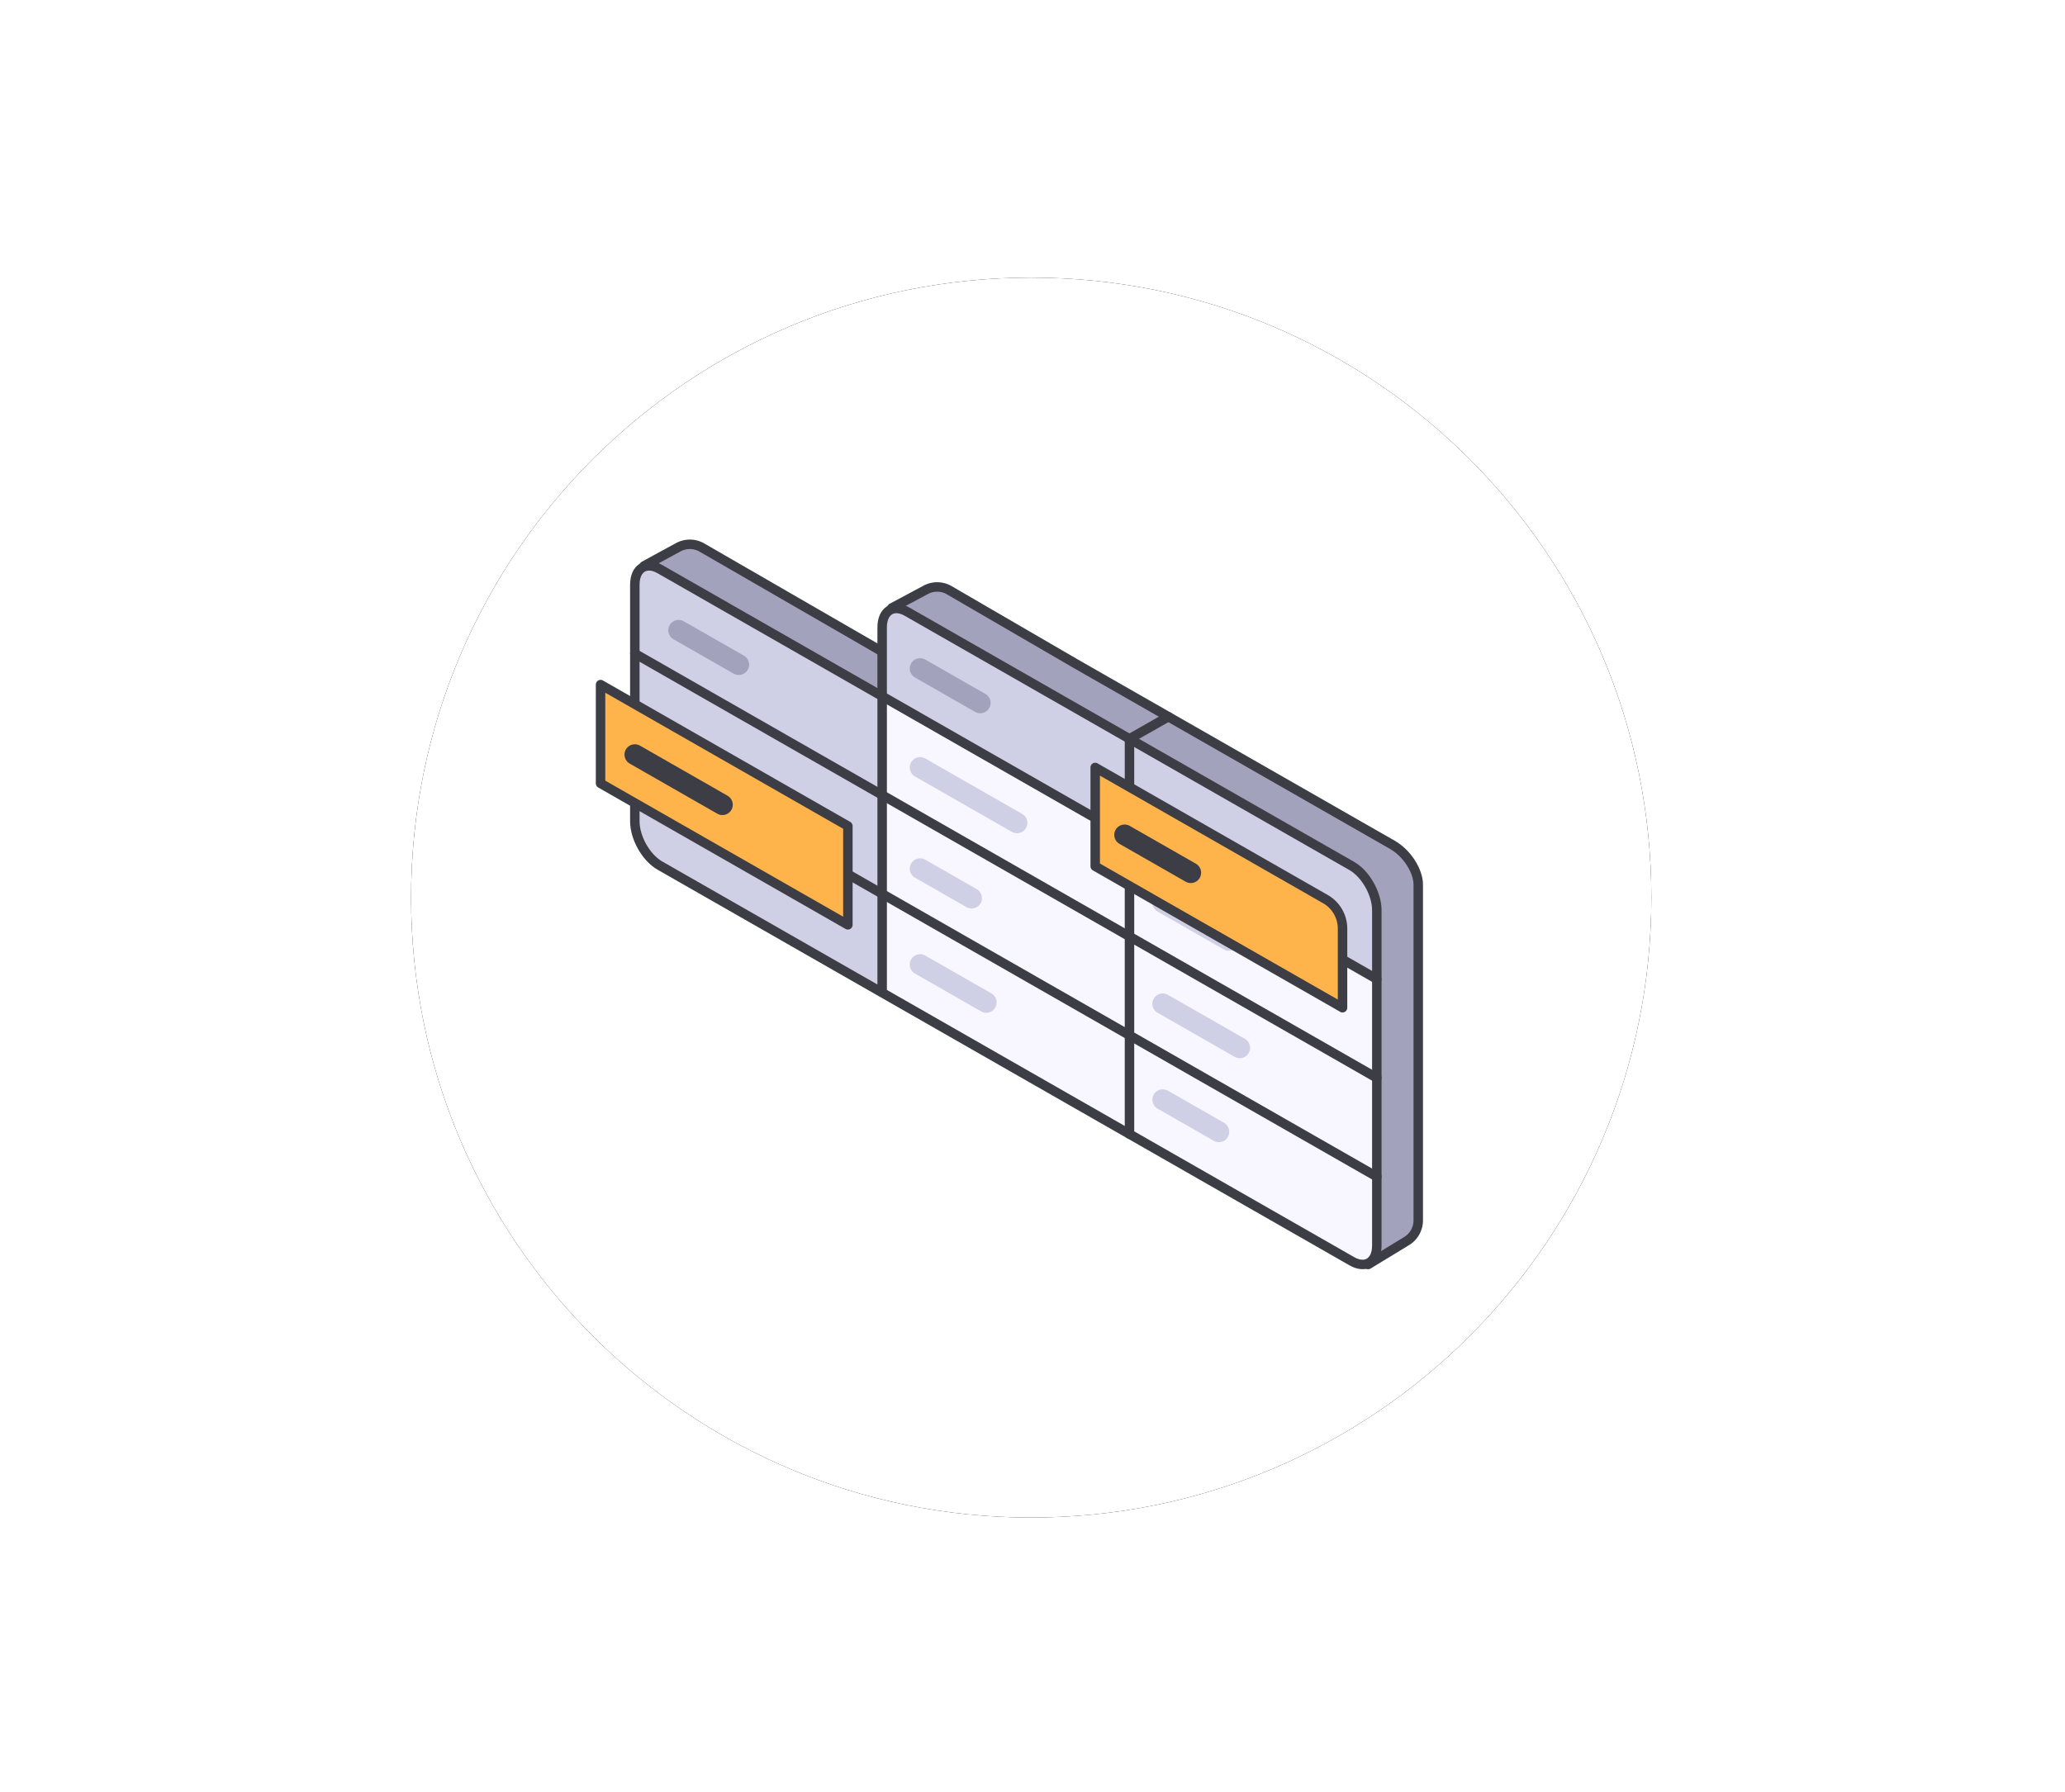 <svg xmlns="http://www.w3.org/2000/svg" xmlns:xlink="http://www.w3.org/1999/xlink" width="432" height="375" viewBox="0 0 432 375">
    <defs>
        <path id="b" d="M259.463 129.819c0 71.645-58.082 129.727-129.731 129.727C58.082 259.546 0 201.464 0 129.819 0 58.169 58.082.088 129.732.088S259.463 58.17 259.463 129.819"/>
        <filter id="a" width="227.2%" height="227.2%" x="-63.6%" y="-63.6%" filterUnits="objectBoundingBox">
            <feOffset in="SourceAlpha" result="shadowOffsetOuter1"/>
            <feGaussianBlur in="shadowOffsetOuter1" result="shadowBlurOuter1" stdDeviation="55"/>
            <feColorMatrix in="shadowBlurOuter1" values="0 0 0 0 0.294 0 0 0 0 0.475 0 0 0 0 0.918 0 0 0 0.1 0"/>
        </filter>
    </defs>
    <g fill="none" fill-rule="evenodd">
        <g transform="translate(86 58)">
            <use fill="#000" filter="url(#a)" xlink:href="#b"/>
            <use fill="#FFF" xlink:href="#b"/>
        </g>
        <path fill="#A2A2BC" d="M291.581 176.968c-.043-.022-.078-.07-.117-.09l-.021-.014-66.555-38.069-26.286-15.282a5.05 5.05 0 0 0-4.939-.087l-7.087 3.79 6.637 14.135-46.356-26.77a5.066 5.066 0 0 0-4.947-.074c-2.854 1.546-7.143 3.894-7.143 3.894l6.706 49.11v1.019c0 2.85 2.274 6.441 5.098 8.143.048.026.087.078.13.104l139.509 87.816 8.048-4.895a5.074 5.074 0 0 0 2.44-4.336v-70.237c0-2.85-2.288-6.455-5.117-8.157"/>
        <path stroke="#3D3D45" stroke-linecap="round" stroke-linejoin="round" stroke-width="1.98" d="M291.581 176.968c-.043-.022-.078-.07-.117-.09l-.021-.014-66.555-38.069-26.286-15.282a5.05 5.05 0 0 0-4.939-.087l-7.087 3.79 6.637 14.135-46.356-26.77a5.066 5.066 0 0 0-4.947-.074c-2.854 1.546-7.143 3.894-7.143 3.894l6.706 49.11v1.019c0 2.85 2.274 6.441 5.098 8.143.048.026.087.078.13.104l139.509 87.816 8.048-4.895a5.074 5.074 0 0 0 2.44-4.336v-70.237c0-2.85-2.288-6.455-5.117-8.157z"/>
        <path fill="#F8F6FF" d="M282.799 263.91l-144.763-82.799c-2.89-1.655-5.229-5.8-5.229-9.266v-49.487c0-3.461 2.34-4.926 5.229-3.28l46.511 26.607V131.28c0-3.465 2.34-4.934 5.229-3.279l93.023 53.204c2.89 1.655 5.233 5.8 5.233 9.266v70.16c0 3.465-2.344 4.934-5.233 3.279"/>
        <path fill="#CFCFE5" d="M184.55 207.714l-46.486-26.593c-2.903-1.655-5.255-5.359-5.255-8.26v-51.516c0-2.902 2.352-3.911 5.255-2.252l46.485 26.593v62.028z"/>
        <path fill="#CFCFE5" d="M288.032 204.876l-103.485-59.191v-15.422c0-2.902 2.353-3.907 5.255-2.248l92.975 53.178c2.903 1.66 5.255 5.363 5.255 8.261v15.422z"/>
        <path stroke="#3D3D45" stroke-linecap="round" stroke-linejoin="round" stroke-width="1.98" d="M282.799 263.91l-144.763-82.799c-2.89-1.655-5.229-5.8-5.229-9.266v-49.487c0-3.461 2.34-4.926 5.229-3.28l46.511 26.607V131.28c0-3.465 2.34-4.934 5.229-3.279l93.023 53.204c2.89 1.655 5.233 5.8 5.233 9.266v70.16c0 3.465-2.344 4.934-5.233 3.279zM184.549 207.714v-62.028"/>
        <path stroke="#3D3D45" stroke-linecap="round" stroke-linejoin="round" stroke-width="1.98" d="M236.29 237.31V154.6l8.14-4.63M288.032 204.876l-103.485-59.191M288.032 225.554l-155.225-88.791M288.032 246.228l-155.225-88.787"/>
        <path fill="#FFB44B" d="M125.637 143.248v20.676l51.74 29.596v-20.676z"/>
        <path stroke="#3D3D45" stroke-linecap="round" stroke-linejoin="round" stroke-width="1.98" d="M125.637 143.248v20.676l51.74 29.596v-20.676z"/>
        <path stroke="#3D3D45" stroke-linecap="round" stroke-linejoin="round" stroke-width="4.332" d="M151.129 168.385l-18.319-10.483"/>
        <path stroke="#CFCFE5" stroke-linecap="round" stroke-width="4.332" d="M212.761 172.188l-20.273-11.597"/>
        <path stroke="#A2A2BC" stroke-linecap="round" stroke-width="4.332" d="M205.066 147.081l-12.575-7.191M154.547 139.073l-12.579-7.191"/>
        <path stroke="#CFCFE5" stroke-linecap="round" stroke-width="4.332" d="M203.251 187.929l-10.76-6.16M206.331 209.754l-13.84-7.919M257.087 196.783l-13.84-7.918M259.359 219.259l-16.115-9.218M254.993 236.823l-11.748-6.718"/>
        <path fill="#FFB44B" d="M229.12 160.593v20.676l51.74 29.595V194.33a7.128 7.128 0 0 0-3.587-6.194l-48.153-27.542z"/>
        <path stroke="#3D3D45" stroke-linecap="round" stroke-linejoin="round" stroke-width="1.98" d="M229.12 160.593v20.676l51.74 29.595V194.33a7.128 7.128 0 0 0-3.587-6.194l-48.153-27.542z"/>
        <path stroke="#3D3D45" stroke-linecap="round" stroke-linejoin="round" stroke-width="4.332" d="M249.109 182.612l-13.841-7.915"/>
    </g>
</svg>
